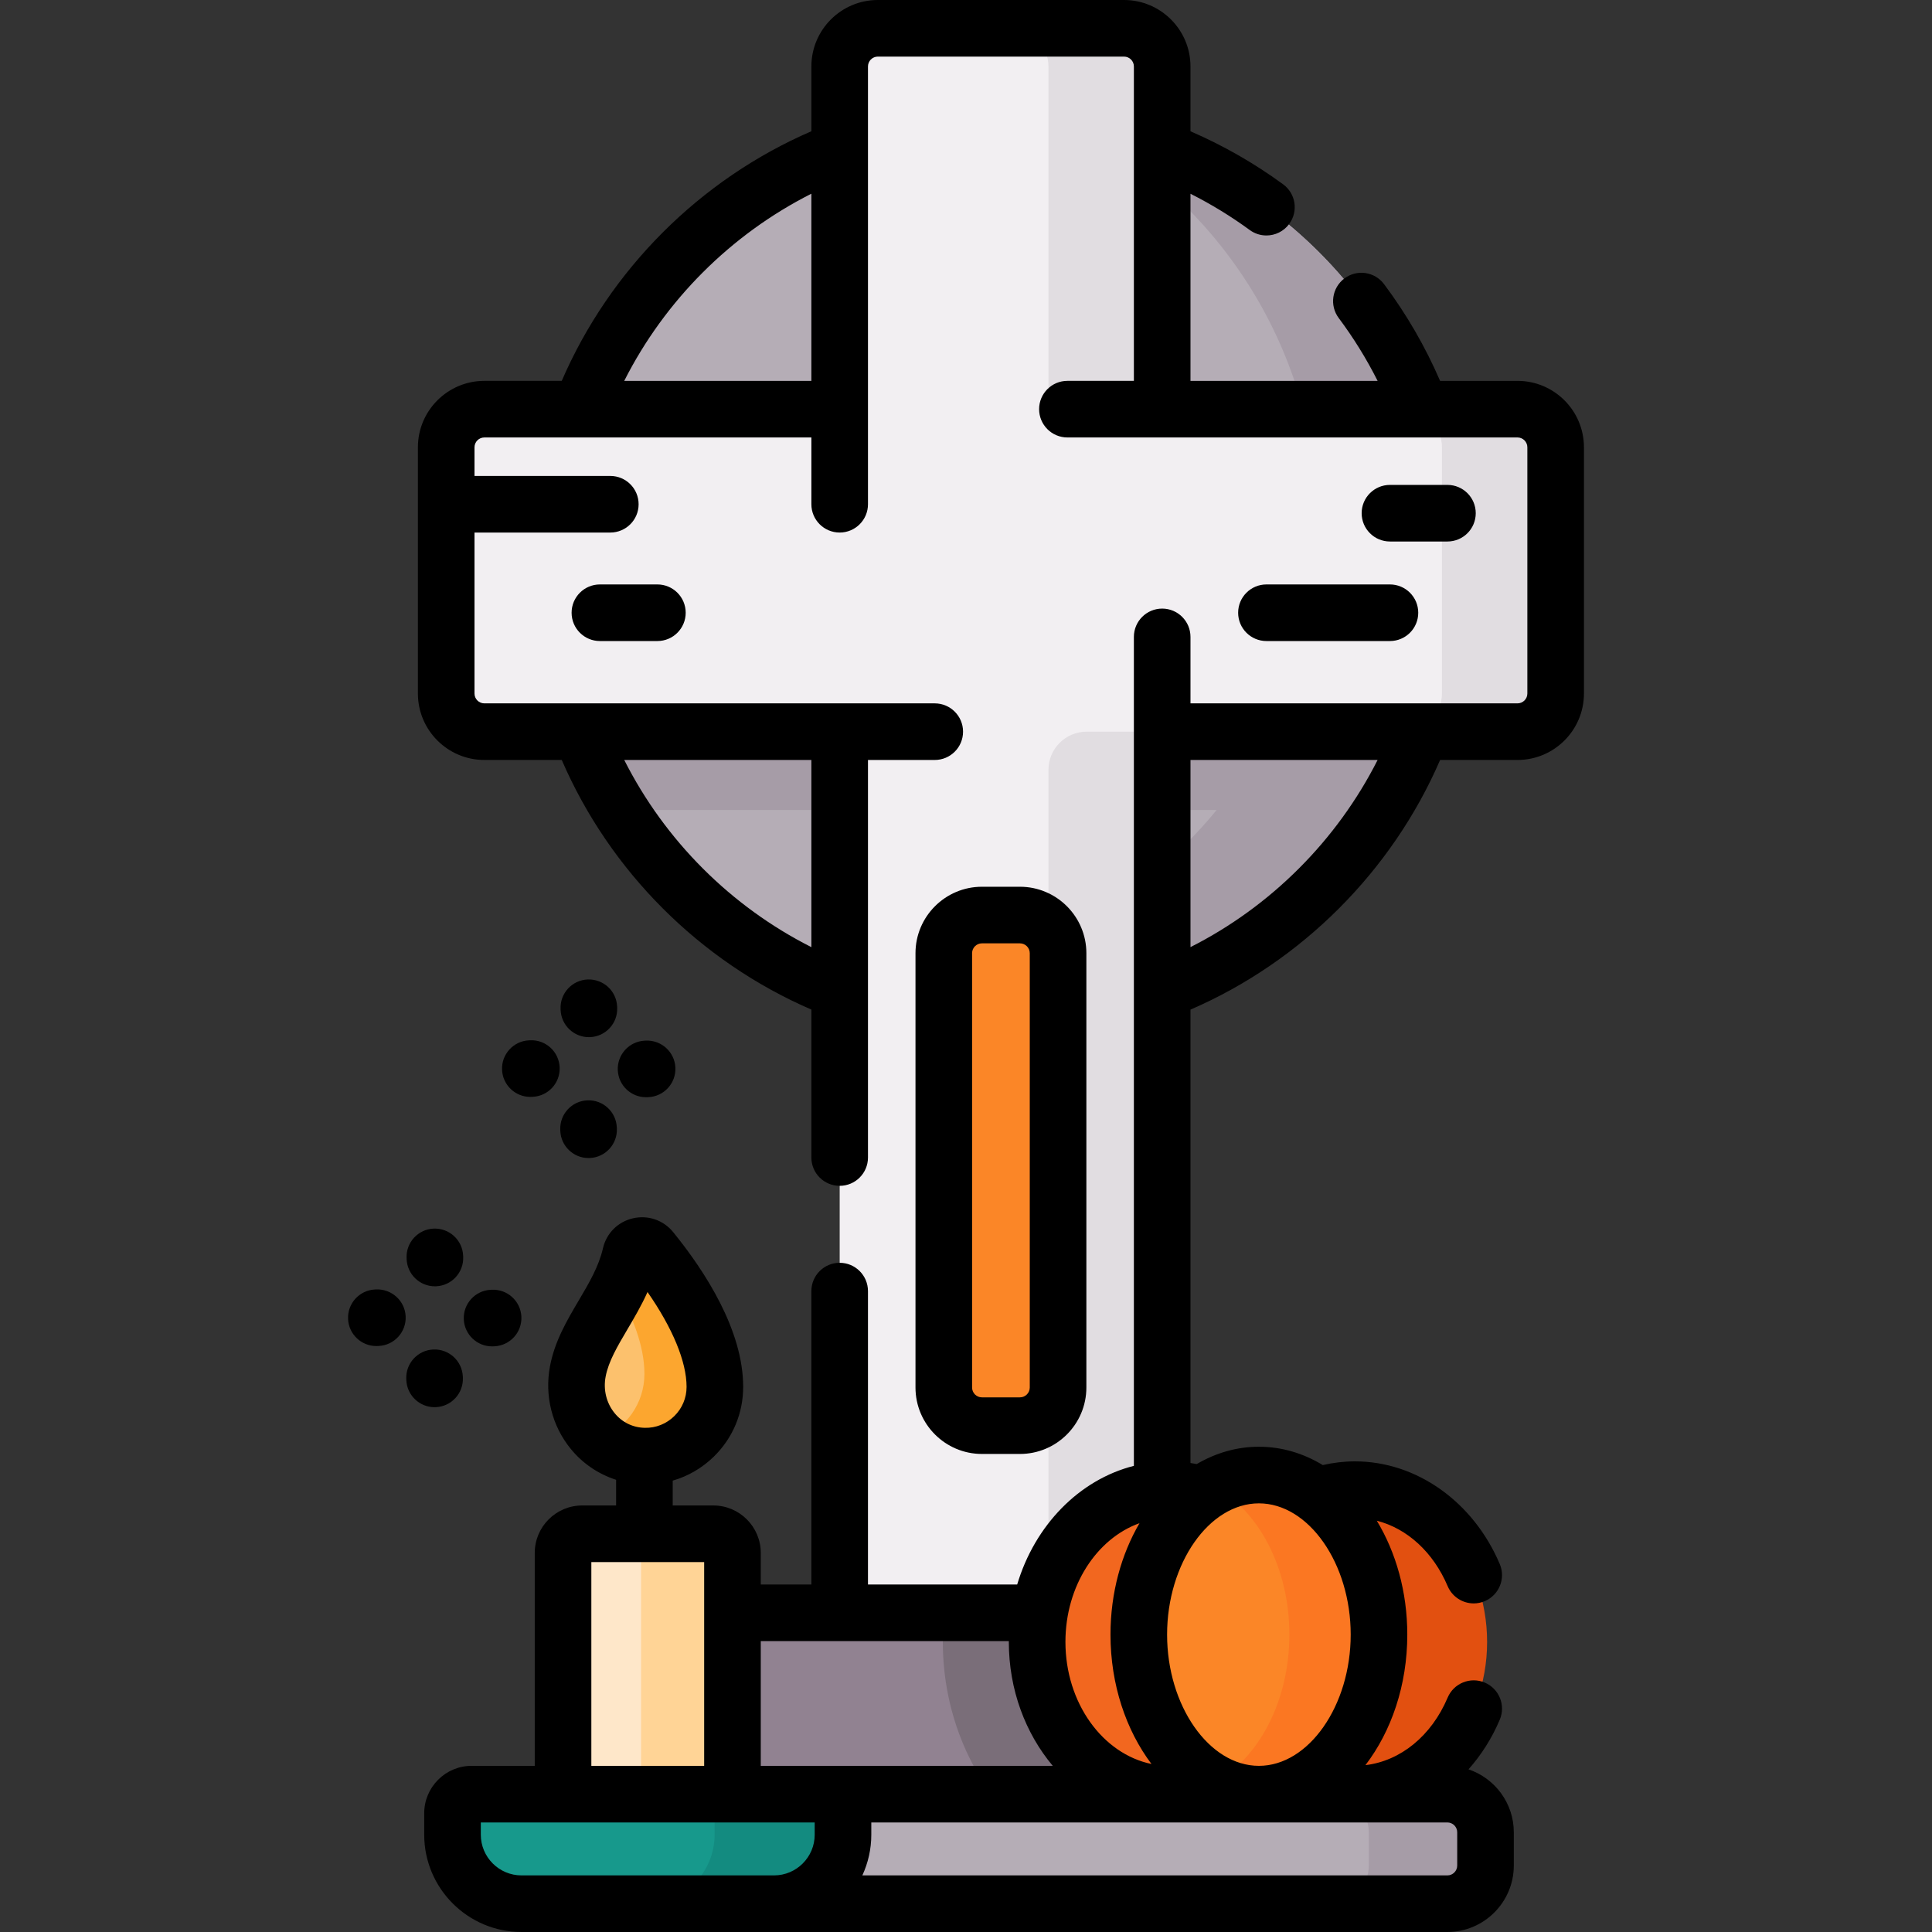 <?xml version="1.0" encoding="iso-8859-1"?>
<!-- Generator: Adobe Illustrator 24.0.2, SVG Export Plug-In . SVG Version: 6.00 Build 0)  -->
<svg version="1.1" id="Capa_1" xmlns="http://www.w3.org/2000/svg" xmlns:xlink="http://www.w3.org/1999/xlink" x="0px" y="0px"
	 viewBox="0 0 511.997 511.997" style="enable-background:new 0 0 511.997 511.997;" xml:space="preserve">
<rect x="0" y="0" width="511.997" height="511.997" fill="#333333" stroke="none"/>
<g>
	<g>
		<circle style="fill:#B5ADB6;" cx="265.255" cy="151.167" r="119.24"/>
		<path style="fill:#A69CA7;" d="M285.595,33.67c36.698,19.323,62.078,57.234,63.651,101.204H147.128
			c-0.738,5.328-1.112,10.766-1.112,16.296c0,23.336,6.722,45.095,18.312,63.481h158.101
			c-21.867,26.739-55.111,43.809-92.343,43.809c-6.925,0-13.718-0.586-20.32-1.729c16.569,8.734,35.453,13.678,55.49,13.678
			c65.852,0,119.239-53.387,119.239-119.239C384.494,92.243,341.762,43.314,285.595,33.67z"/>
		<path style="fill:#F2EFF2;" d="M402.154,108.433h-94.165V17.609c0-5.583-4.526-10.109-10.109-10.109h-65.249
			c-5.583,0-10.109,4.526-10.109,10.109v90.824h-94.165c-5.583,0-10.109,4.526-10.109,10.109v65.249
			c0,5.583,4.526,10.109,10.109,10.109h94.165v241.964h85.468V193.901h94.165c5.583,0,10.109-4.526,10.109-10.109v-65.249
			C412.264,112.959,407.738,108.433,402.154,108.433z"/>
		<path style="fill:#E1DDE1;" d="M307.987,17.606v90.822h-30.136V17.606c0-5.58-4.529-10.109-10.109-10.109h30.136
			C303.458,7.497,307.987,12.026,307.987,17.606z"/>
		<path style="fill:#E1DDE1;" d="M412.265,118.538v65.256c0,5.58-4.529,10.109-10.109,10.109h-30.136
			c5.58,0,10.109-4.529,10.109-10.109v-65.256c0-5.58-4.529-10.109-10.109-10.109h30.136
			C407.736,108.428,412.265,112.957,412.265,118.538z"/>
		<path style="fill:#E1DDE1;" d="M307.987,193.902v241.966h-30.136V204.012c0-5.583,4.526-10.109,10.109-10.109H307.987z"/>
		<g>
			<path style="fill:#918291;" d="M368.956,437.527v46.43h-207.4v-46.43c0-5.59,4.52-10.11,10.11-10.11h187.18
				C364.436,427.417,368.956,431.937,368.956,437.527z"/>
			<path style="fill:#7A6E79;" d="M368.956,437.527v46.43h-98.92c-12.37-11.98-20.18-29.44-20.18-48.84c0-2.61,0.14-5.18,0.42-7.7
				h108.57C364.436,427.417,368.956,431.937,368.956,437.527z"/>
		</g>
		<g>
			<g>
				<g>
					<g>
						<g>
							<g>
								<g>
									<ellipse style="fill:#F2671F;" cx="309.864" cy="435.121" rx="35.011" ry="40.342"/>
									<ellipse style="fill:#E25010;" cx="359.084" cy="435.121" rx="35.011" ry="40.342"/>
								</g>
								<ellipse style="fill:#FB8627;" cx="333.619" cy="433.182" rx="31.828" ry="42.281"/>
								<path style="fill:#FB7722;" d="M365.447,433.176c0,23.356-14.252,42.287-31.827,42.287c-4.197,0-8.199-1.077-11.873-3.046
									c11.694-6.254,19.947-21.468,19.947-39.241c0-17.766-8.253-32.98-19.947-39.234c3.674-1.969,7.676-3.046,11.873-3.046
									C351.195,390.897,365.447,409.828,365.447,433.176z"/>
							</g>
						</g>
					</g>
				</g>
			</g>
		</g>
		<g>
			<path style="fill:#B5ADB6;" d="M383.563,504.497H146.947c-5.583,0-10.109-4.526-10.109-10.109v-8.815
				c0-5.583,4.526-10.109,10.109-10.109h236.617c5.583,0,10.109,4.526,10.109,10.109v8.815
				C393.673,499.971,389.147,504.497,383.563,504.497z"/>
			<path style="fill:#A69CA7;" d="M393.676,485.577v8.81c0,5.58-4.53,10.11-10.11,10.11h-30.93c5.58,0,10.11-4.53,10.11-10.11v-8.81
				c0-5.59-4.53-10.11-10.11-10.11h30.93C389.146,475.467,393.676,479.987,393.676,485.577z"/>
		</g>
		<g>
			<path style="fill:#FEE7C9;" d="M194.11,476.624h-44.899V411.54c0-2.804,2.273-5.077,5.077-5.077h34.744
				c2.804,0,5.077,2.273,5.077,5.077V476.624z"/>
			<path style="fill:#FFD496;" d="M194.114,411.536v65.091h-24.219v-65.091c0-2.803-2.275-5.077-5.077-5.077h24.219
				C191.839,406.459,194.114,408.734,194.114,411.536z"/>
			<path style="fill:#17998C;" d="M205.117,504.497h-66.912c-10.099,0-18.285-8.187-18.285-18.285v-5.672
				c0-2.804,2.273-5.077,5.077-5.077h93.327c2.804,0,5.077,2.273,5.077,5.077v5.672
				C223.402,496.311,215.215,504.497,205.117,504.497z"/>
			<path style="fill:#138B80;" d="M223.4,480.537v5.676c0,10.094-8.185,18.278-18.278,18.278h-34.028
				c10.094,0,18.278-8.185,18.278-18.278v-5.676c0-2.803-2.275-5.077-5.077-5.077h34.028
				C221.125,475.46,223.4,477.735,223.4,480.537z"/>
			<path style="fill:#FCC16D;" d="M189.448,367.532c0,10.244-8.391,18.528-18.675,18.353c-11.616-0.198-19.793-11.006-17.652-22.425
				c2.001-10.67,11.247-19.058,13.976-30.969c0.581-2.535,3.841-3.255,5.48-1.237C178.932,339.078,189.448,354.062,189.448,367.532z
				"/>
			<path style="fill:#FCA62F;" d="M189.453,367.536c0,10.236-8.398,18.522-18.674,18.35c-4.62-0.081-8.703-1.838-11.8-4.651
				c6.905-2.63,11.8-9.312,11.8-17.141c0-7.464-3.229-15.395-7.2-22.31c1.483-2.904,2.762-5.961,3.524-9.292
				c0.579-2.539,3.839-3.26,5.473-1.239C178.932,339.082,189.453,354.061,189.453,367.536z"/>
		</g>
		<g>
			<path style="fill:#FB8627;" d="M270.289,377.812h-10.069c-5.583,0-10.109-4.526-10.109-10.109V252.606
				c0-5.583,4.526-10.109,10.109-10.109h10.069c5.583,0,10.109,4.526,10.109,10.109v115.096
				C280.399,373.285,275.873,377.812,270.289,377.812z"/>
		</g>
		<g>
			<path d="M402.154,100.933h-20.517c-3.923-9.078-8.905-17.69-14.853-25.637c-2.483-3.316-7.182-3.993-10.499-1.511
				c-3.316,2.482-3.992,7.183-1.511,10.499c3.926,5.245,7.365,10.822,10.304,16.648h-49.59V51.349
				c5.474,2.762,10.733,5.968,15.696,9.603c1.336,0.978,2.887,1.449,4.425,1.449c2.31,0,4.588-1.063,6.058-3.07
				c2.446-3.342,1.721-8.035-1.621-10.482c-7.642-5.595-15.896-10.308-24.558-14.054V17.609C315.489,7.899,307.59,0,297.88,0
				h-65.249c-9.71,0-17.609,7.899-17.609,17.609v17.172c-29.53,12.769-53.39,36.639-66.154,66.151h-20.512
				c-9.71,0-17.609,7.899-17.609,17.609v65.249c0,9.71,7.899,17.609,17.609,17.609h20.511
				c12.764,29.511,36.624,53.382,66.155,66.152v39.206c0,4.143,3.358,7.5,7.5,7.5s7.5-3.357,7.5-7.5V201.4h17.696
				c4.142,0,7.5-3.357,7.5-7.5s-3.358-7.5-7.5-7.5H128.356c-1.439,0-2.609-1.171-2.609-2.609v-42.662h35.992
				c4.142,0,7.5-3.357,7.5-7.5s-3.358-7.5-7.5-7.5h-35.992v-7.587c0-1.438,1.17-2.609,2.609-2.609h86.666v17.696
				c0,4.143,3.358,7.5,7.5,7.5s7.5-3.357,7.5-7.5V17.609c0-1.438,1.17-2.609,2.609-2.609h65.249c1.438,0,2.609,1.171,2.609,2.609
				v83.323h-17.616c-4.143,0-7.5,3.357-7.5,7.5s3.357,7.5,7.5,7.5h119.281c1.438,0,2.609,1.171,2.609,2.609v65.249
				c0,1.438-1.171,2.609-2.609,2.609h-86.665v-17.615c0-4.143-3.357-7.5-7.5-7.5s-7.5,3.357-7.5,7.5v219.678
				c-14.52,3.692-26.241,15.764-30.927,31.45h-39.541v-77.759c0-4.143-3.358-7.5-7.5-7.5s-7.5,3.357-7.5,7.5v77.759H201.61v-8.373
				c0-6.936-5.642-12.577-12.577-12.577h-10.759v-6.584c4.08-1.172,7.829-3.345,10.945-6.409c4.984-4.9,7.729-11.448,7.729-18.438
				c0-15.014-10.086-30.586-18.549-41.007c-2.589-3.188-6.681-4.588-10.684-3.659c-3.979,0.925-7.018,3.972-7.929,7.95
				c-1.105,4.822-3.683,9.191-6.412,13.817c-3.138,5.317-6.382,10.815-7.625,17.443c-1.467,7.825,0.537,15.803,5.5,21.888
				c3.173,3.89,7.359,6.703,12.023,8.196v6.802h-8.985c-6.935,0-12.577,5.642-12.577,12.577v56.423h-16.714
				c-6.936,0-12.578,5.642-12.578,12.577v5.672c0,14.218,11.567,25.785,25.785,25.785h245.359c9.71,0,17.609-7.899,17.609-17.609
				v-8.815c0-7.749-5.038-14.331-12.005-16.679c3.363-3.777,6.189-8.205,8.288-13.164c1.614-3.814-0.17-8.216-3.984-9.83
				c-3.812-1.611-8.215,0.168-9.83,3.984c-4.298,10.157-12.487,16.791-21.788,17.9c6.859-8.965,11.093-21.166,11.093-34.602
				c0-11.338-3.016-21.797-8.078-30.176c8.028,2.046,14.94,8.306,18.776,17.342c1.213,2.856,3.987,4.571,6.906,4.571
				c0.978,0,1.972-0.192,2.928-0.599c3.813-1.618,5.592-6.021,3.973-9.834c-7.018-16.529-22.076-27.209-38.363-27.209
				c-2.888,0-5.749,0.34-8.539,0.979c-5.131-3.111-10.872-4.856-16.931-4.856c-5.879,0-11.456,1.653-16.47,4.592
				c-0.551-0.107-1.105-0.199-1.66-0.281V267.555c29.481-12.742,53.419-36.726,66.155-66.155h20.51
				c9.71,0,17.609-7.899,17.609-17.609v-65.249C419.764,108.832,411.864,100.933,402.154,100.933z M215.021,251
				c-21.333-10.774-38.823-28.278-49.593-49.599h49.593V251z M215.021,51.334v49.598h-49.593
				C176.198,79.612,193.689,62.108,215.021,51.334z M160.493,364.843c0.757-4.039,3.094-8,5.801-12.587
				c1.777-3.013,3.694-6.261,5.304-9.855c6.641,9.536,10.35,18.452,10.35,25.132c0,2.935-1.153,5.684-3.246,7.741
				c-2.092,2.057-4.874,3.178-7.802,3.112c-3.168-0.054-6.019-1.439-8.027-3.901C160.709,371.83,159.842,368.316,160.493,364.843z
				 M301.978,403.657c-4.827,8.267-7.688,18.479-7.688,29.524c0,13.283,4.14,25.358,10.862,34.294
				c-12.934-2.675-22.804-16.162-22.804-32.359C282.349,420.278,290.638,407.713,301.978,403.657z M267.353,434.913
				c0,0.068-0.005,0.136-0.005,0.204c0,12.71,4.434,24.269,11.641,32.846H201.61v-33.05H267.353z M156.711,413.963h29.898v54
				h-29.898V413.963z M127.419,486.212v-3.249h88.482v3.249c0,5.947-4.838,10.785-10.785,10.785h-66.912
				C132.258,496.997,127.419,492.159,127.419,486.212z M386.173,494.388c0,1.438-1.171,2.609-2.609,2.609H228.529
				c1.519-3.284,2.373-6.936,2.373-10.785v-3.249h152.662c1.438,0,2.609,1.171,2.609,2.609V494.388z M357.947,433.182
				c0,18.854-11.141,34.781-24.328,34.781s-24.328-15.928-24.328-34.781s11.141-34.781,24.328-34.781
				S357.947,414.328,357.947,433.182z M315.489,250.993V201.4h49.59C354.321,222.671,336.789,240.228,315.489,250.993z"/>
			<path d="M270.289,385.312c9.71,0,17.609-7.899,17.609-17.609V252.605c0-9.71-7.899-17.609-17.609-17.609h-10.068
				c-9.709,0-17.609,7.899-17.609,17.609v115.097c0,9.71,7.899,17.609,17.609,17.609H270.289z M257.611,367.702V252.605
				c0-1.438,1.171-2.609,2.609-2.609h10.068c1.438,0,2.609,1.171,2.609,2.609v115.097c0,1.438-1.171,2.609-2.609,2.609h-10.068
				C258.782,370.312,257.611,369.141,257.611,367.702z"/>
			<path d="M158.979,154.882c-4.142,0-7.5,3.357-7.5,7.5s3.358,7.5,7.5,7.5h15.237c4.142,0,7.5-3.357,7.5-7.5s-3.358-7.5-7.5-7.5
				H158.979z"/>
			<path d="M383.586,143.503c4.143,0,7.5-3.357,7.5-7.5s-3.357-7.5-7.5-7.5h-15.237c-4.143,0-7.5,3.357-7.5,7.5s3.357,7.5,7.5,7.5
				H383.586z"/>
			<path d="M328.119,162.382c0,4.143,3.357,7.5,7.5,7.5h32.729c4.143,0,7.5-3.357,7.5-7.5s-3.357-7.5-7.5-7.5h-32.729
				C331.477,154.882,328.119,158.239,328.119,162.382z"/>
			<path d="M156.058,274.857c0.108,0,0.217-0.002,0.326-0.007c4.139-0.177,7.35-3.675,7.173-7.813l-0.013-0.297
				c-0.177-4.138-3.66-7.331-7.813-7.173c-4.139,0.177-7.35,3.675-7.173,7.813l0.013,0.297
				C148.743,271.707,152.063,274.857,156.058,274.857z"/>
			<path d="M148.486,299.712c0.172,4.029,3.493,7.18,7.488,7.18c0.108,0,0.217-0.002,0.326-0.007
				c4.139-0.177,7.35-3.675,7.173-7.813l-0.013-0.297c-0.177-4.138-3.669-7.362-7.813-7.173c-4.139,0.177-7.35,3.675-7.173,7.813
				L148.486,299.712z"/>
			<path d="M171.553,290.769l0.278-0.013c4.138-0.189,7.339-3.696,7.15-7.835c-0.189-4.137-3.711-7.334-7.834-7.149l-0.278,0.013
				c-4.138,0.189-7.339,3.696-7.15,7.835c0.184,4.021,3.501,7.157,7.486,7.157C171.32,290.776,171.437,290.773,171.553,290.769z"/>
			<path d="M140.883,290.681l0.278-0.013c4.138-0.188,7.339-3.696,7.15-7.834s-3.7-7.34-7.834-7.15l-0.278,0.013
				c-4.138,0.188-7.339,3.696-7.15,7.834c0.184,4.021,3.501,7.158,7.486,7.158C140.651,290.688,140.767,290.686,140.883,290.681z"/>
			<path d="M115.25,340.881c0.108,0,0.217-0.002,0.326-0.007c4.139-0.177,7.35-3.675,7.173-7.813l-0.013-0.297
				c-0.177-4.138-3.673-7.343-7.813-7.173c-4.139,0.177-7.35,3.675-7.173,7.813l0.013,0.297
				C107.935,337.73,111.255,340.881,115.25,340.881z"/>
			<path d="M115.492,372.909c4.139-0.177,7.35-3.675,7.173-7.813l-0.013-0.297c-0.177-4.139-3.664-7.337-7.813-7.173
				c-4.139,0.177-7.35,3.675-7.173,7.813l0.013,0.297c0.172,4.029,3.493,7.18,7.488,7.18
				C115.274,372.916,115.383,372.914,115.492,372.909z"/>
			<path d="M130.034,341.81c-4.137,0.204-7.326,3.723-7.122,7.859c0.197,4.012,3.512,7.132,7.484,7.132
				c0.125,0,0.25-0.003,0.375-0.009l0.278-0.014c4.137-0.204,7.326-3.723,7.122-7.859c-0.203-4.138-3.728-7.322-7.859-7.123
				L130.034,341.81z"/>
			<path d="M99.643,341.708l-0.278,0.014c-4.137,0.204-7.326,3.723-7.122,7.859c0.197,4.012,3.512,7.132,7.484,7.132
				c0.125,0,0.25-0.003,0.375-0.009l0.278-0.014c4.137-0.204,7.326-3.723,7.122-7.859
				C107.299,344.694,103.771,341.532,99.643,341.708z"/>
		</g>
	</g>
</g>
<g>
</g>
<g>
</g>
<g>
</g>
<g>
</g>
<g>
</g>
<g>
</g>
<g>
</g>
<g>
</g>
<g>
</g>
<g>
</g>
<g>
</g>
<g>
</g>
<g>
</g>
<g>
</g>
<g>
</g>
</svg>
